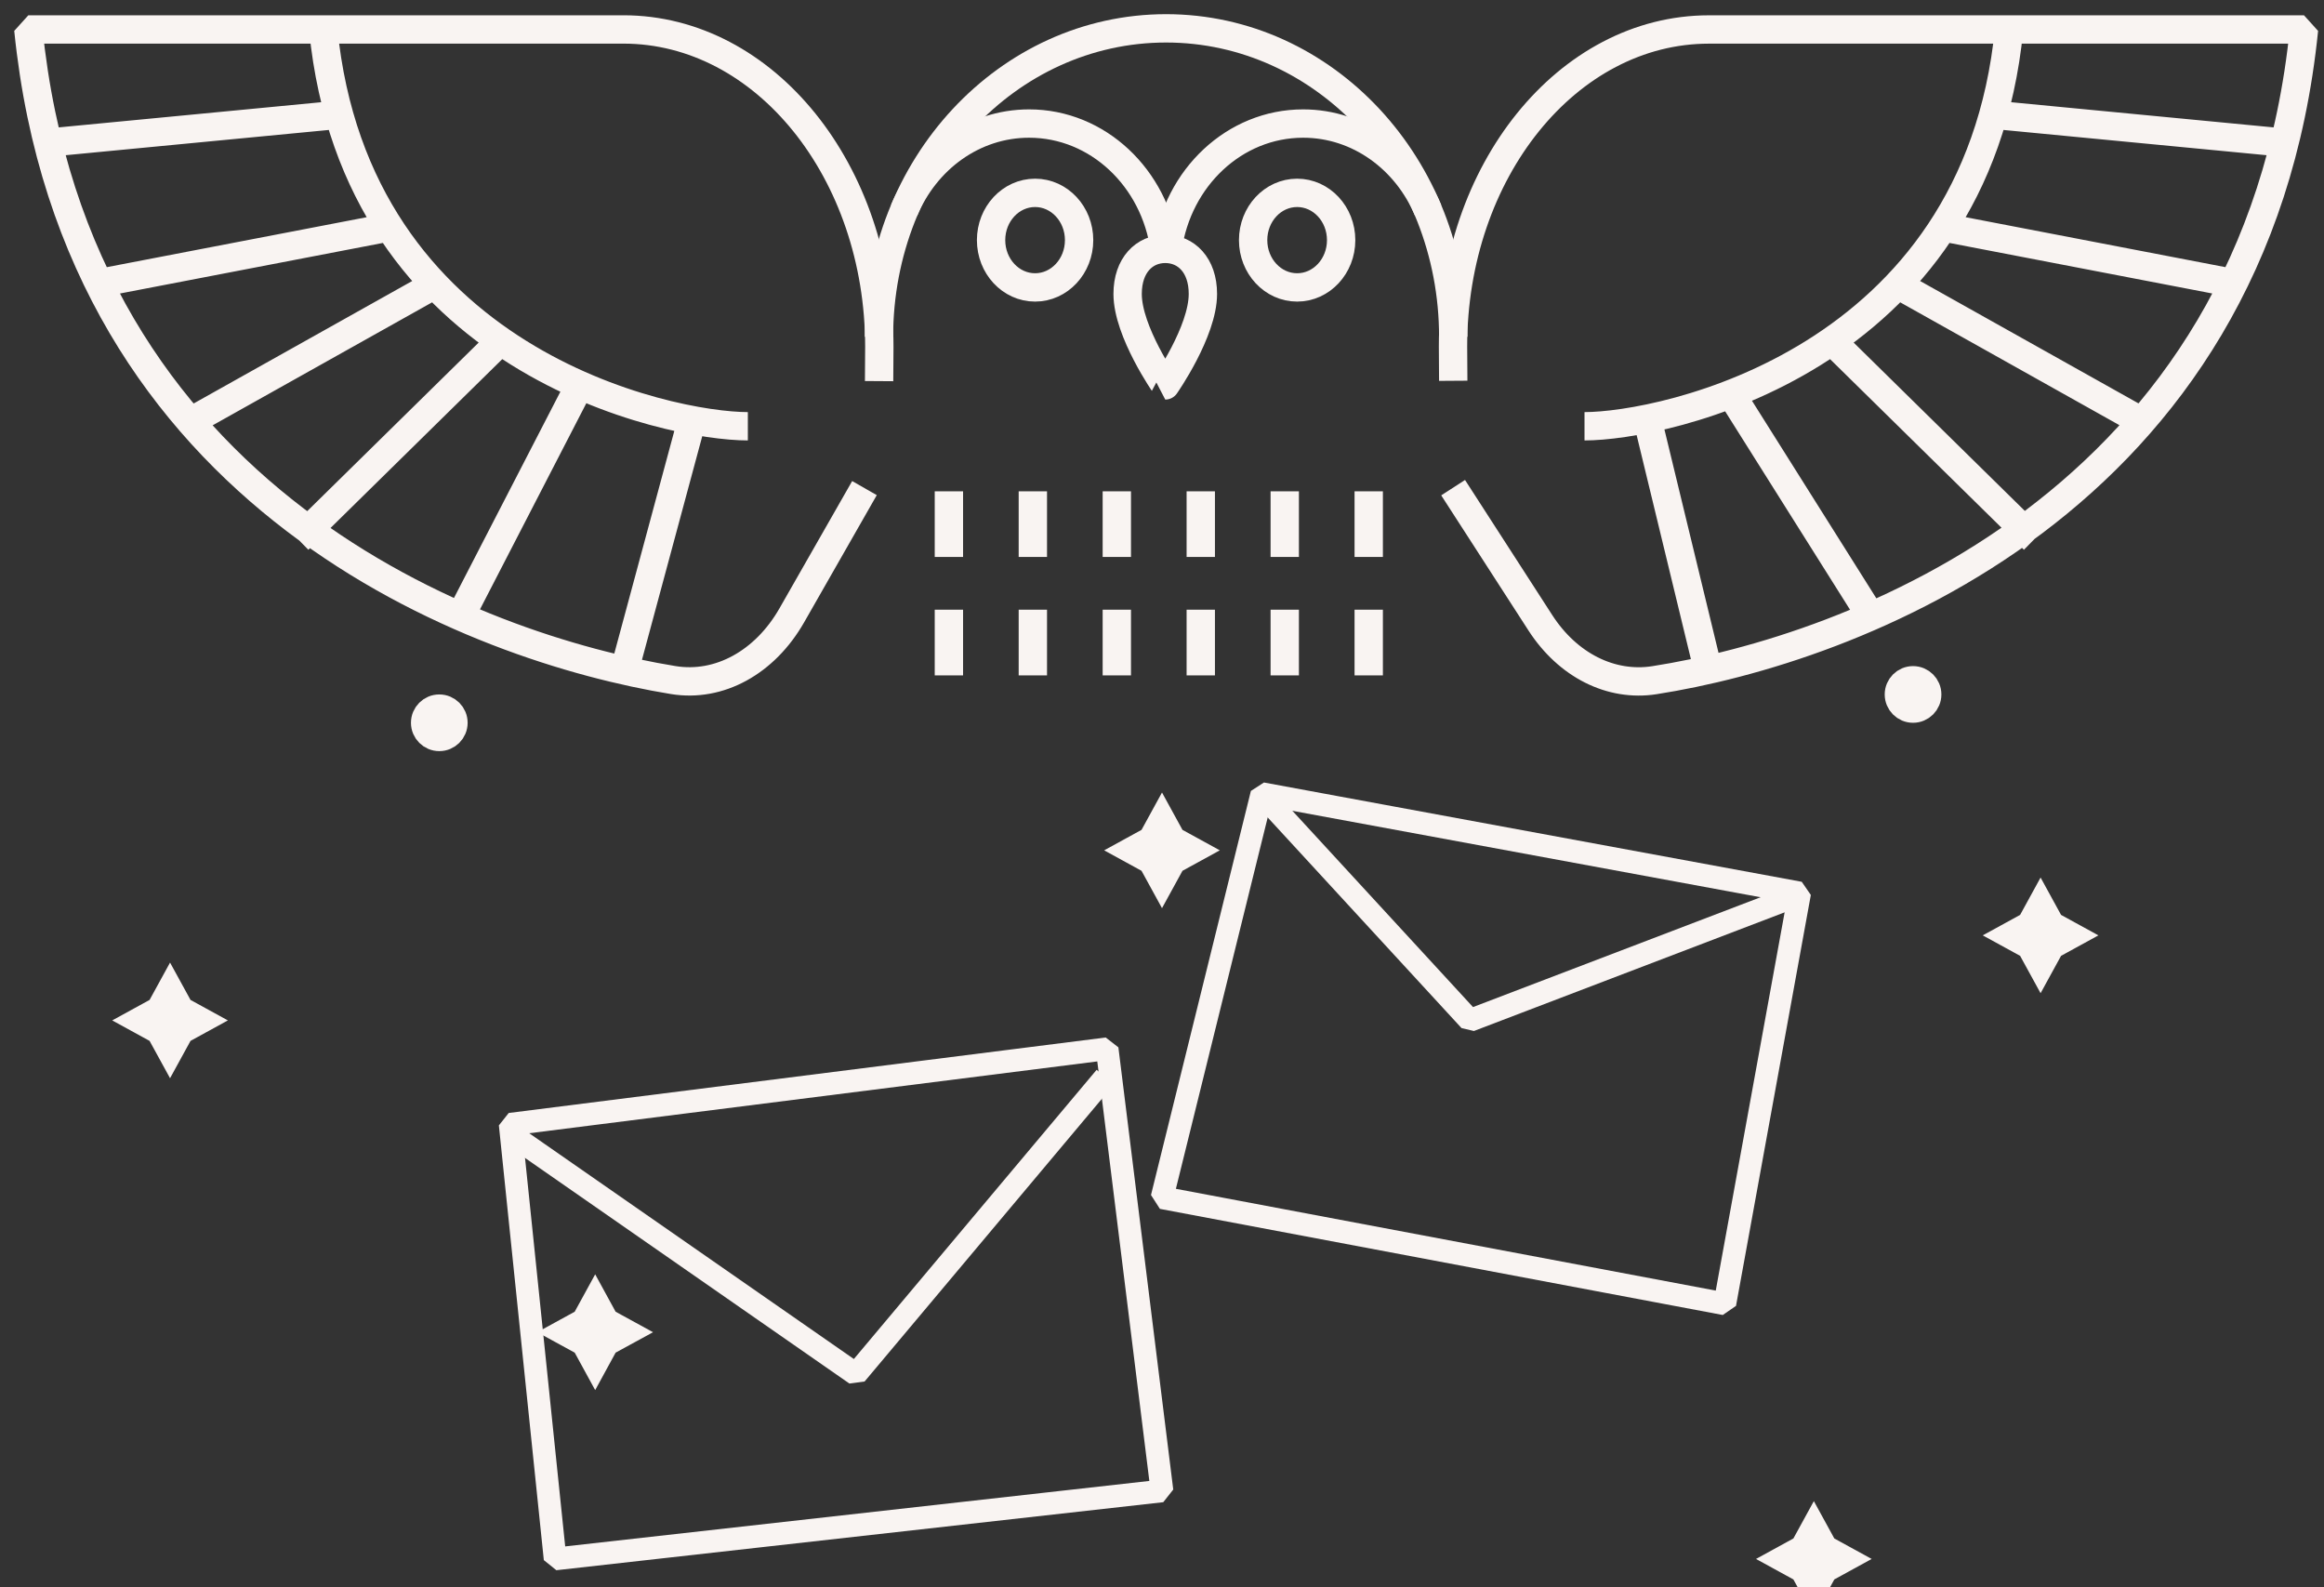 <svg xmlns="http://www.w3.org/2000/svg" width="82" height="56" viewBox="0 0 82 56">
    <rect x="0" y="0" width="82" height="56" fill="#333333" stroke="none"/>
    <g fill="none" fill-rule="evenodd">
        <g stroke="#F9F4F2" stroke-linejoin="bevel">
            <path d="M30.014 10.881C30.014 4.871 34.55 0 40.144 0c5.596 0 10.132 4.872 10.132 10.881" transform="translate(1 1)"/>
            <path d="M40.2 7.768c.351-2.496 2.357-4.409 4.779-4.409 1.965 0 3.656 1.26 4.412 3.068M50.276 12.434l-.008-1.208C50.268 5.047 54.31.04 59.298.04h20.996c-1.7 16.775-16.068 21.888-22.919 22.957-1.535.24-3.058-.528-4.025-2.025l-3.078-4.767M79.661 4.039L69.236 3.039M67.665 7.039L78.066 9.039M65.95 9.039L74.874 14.039M63.643 11.039L70.763 18.039M60.163 13.039L65.2 21.039M57.186 14.039L59.366 23.039M69.888.039c-1.16 11.748-12.223 14-14.98 14M30.018 12.446l.008-1.208c0-6.186-4.043-11.199-9.03-11.199H0c1.687 16.66 15.843 21.828 22.755 22.954 1.626.265 3.235-.624 4.183-2.284l2.564-4.489M.633 4.039L11.057 3.039M12.629 7.039L2.228 9.039M14.344 9.039L5.42 14.039M16.651 11.039L9.53 18.039M19.5 12.5L15.094 21.039M23.5 13.5L20.928 23.039M25.387 14.039c-2.758 0-13.82-2.252-14.981-14" transform="translate(1 1)"/>
            <path d="M46.321 7.472c0 .921-.695 1.668-1.553 1.668s-1.553-.747-1.553-1.668c0-.921.695-1.668 1.553-1.668s1.553.747 1.553 1.668zM40.092 7.783c-.345-2.503-2.354-4.424-4.781-4.424-1.966 0-3.656 1.26-4.412 3.068" transform="translate(1 1)"/>
            <path d="M33.969 7.472c0 .921.695 1.668 1.553 1.668.857 0 1.553-.747 1.553-1.668 0-.921-.696-1.668-1.553-1.668-.858 0-1.553.747-1.553 1.668zM41.443 9.37c0 1.33-1.328 3.227-1.328 3.227S38.787 10.7 38.787 9.37c0-1.019.595-1.59 1.328-1.59.734 0 1.328.571 1.328 1.59zM47.294 20.511L47.294 22.827M32.481 16.333L32.481 18.65M35.443 16.333L35.443 18.65M38.406 16.333L38.406 18.65M41.368 16.333L41.368 18.65M44.331 16.333L44.331 18.65M47.294 16.333L47.294 18.65M32.481 20.511L32.481 22.827M35.443 20.511L35.443 22.827M38.406 20.511L38.406 22.827M41.368 20.511L41.368 22.827M44.331 20.511L44.331 22.827" transform="translate(1 1)"/>
        </g>
        <path stroke="#F9F4F2" d="M66 23.5c0 .276.224.5.5.5s.5-.224.5-.5-.224-.5-.5-.5-.5.224-.5.5M71 31L71.354 31.646 72 32 71.354 32.354 71 33 70.646 32.354 70 32 70.646 31.646zM63 53L63.354 53.646 64 54 63.354 54.354 63 55 62.646 54.354 62 54 62.646 53.646zM40 28L40.354 28.646 41 29 40.354 29.354 40 30 39.646 29.354 39 29 39.646 28.646zM19.646 45.646L19 46 19.646 46.353 20 47 20.353 46.353 21 46 20.353 45.646 20 45zM15 24.5c0 .276-.224.5-.5.5s-.5-.224-.5-.5.224-.5.5-.5.5.224.5.5M5 34L4.646 34.646 4 35 4.646 35.354 5 36 5.354 35.354 6 35 5.354 34.646z" transform="translate(1 1)"/>
        <g stroke="#F9F4F2" stroke-linejoin="bevel" stroke-width=".8">
            <path d="M19.475 0L0.5 3.503 3.14 18 23 14.256z" transform="translate(1 1) matrix(-1 0 0 1 63 27)"/>
            <path d="M19.5 0L12.137 8 .5 3.556M46 11.663L44.414 27 23 24.6 24.936 9z" transform="translate(1 1) matrix(-1 0 0 1 63 27)"/>
            <path d="M25 10L33.801 20.483 46 12" transform="translate(1 1) matrix(-1 0 0 1 63 27)"/>
        </g>
    </g>
</svg>
